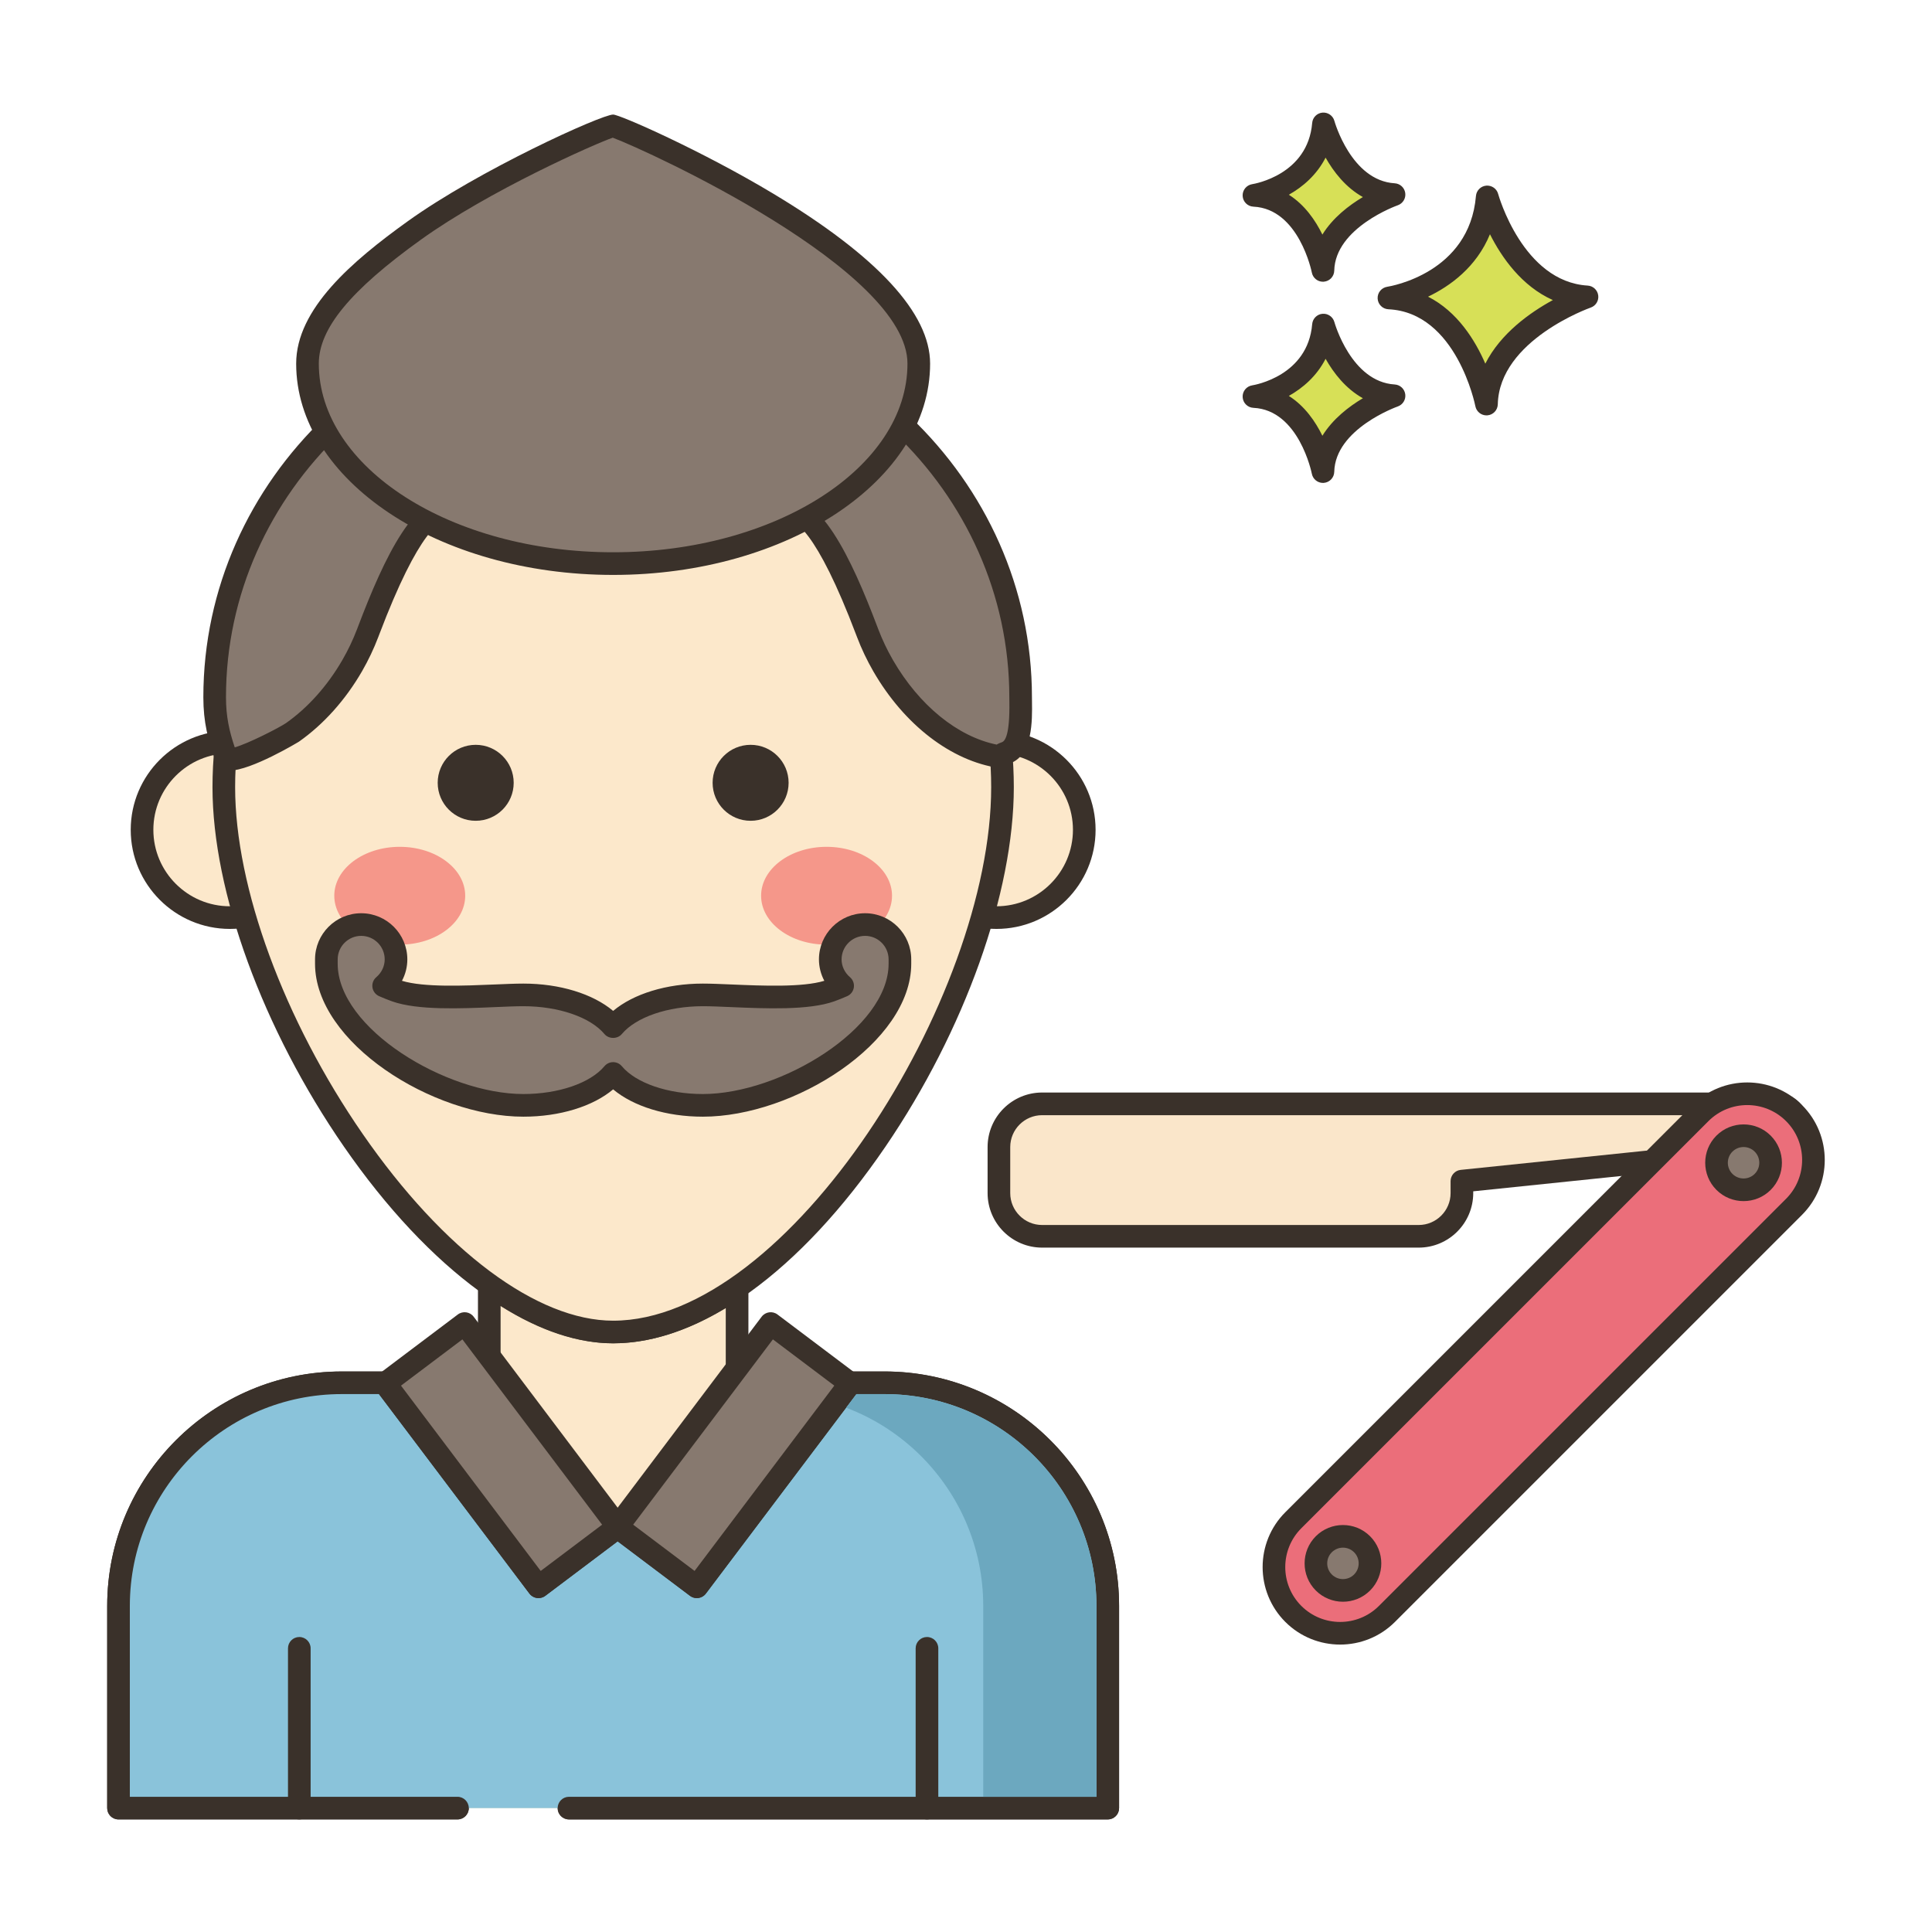 <?xml version="1.0" encoding="utf-8"?>
<!-- Generator: Adobe Illustrator 24.0.0, SVG Export Plug-In . SVG Version: 6.00 Build 0)  -->
<svg version="1.1" id="Layer_1" xmlns="http://www.w3.org/2000/svg" xmlns:xlink="http://www.w3.org/1999/xlink" x="0px" y="0px"
	 viewBox="0 0 256 256" enable-background="new 0 0 256 256" xml:space="preserve">
<g>
	<path fill="#D7E057" d="M197.066,26.093c0,0,3.408,12.659,13.222,13.246c0,0-13.1,4.525-13.321,14.202
		c0,0-2.578-13.572-12.925-14.059C184.042,39.482,196.093,37.657,197.066,26.093z"/>
	<path fill="#3A312A" d="M196.966,55.04c-0.713,0-1.335-0.506-1.473-1.217c-0.023-0.125-2.494-12.417-11.521-12.843
		c-0.77-0.036-1.388-0.65-1.428-1.421c-0.04-0.77,0.511-1.444,1.273-1.561c0.441-0.068,10.895-1.817,11.754-12.032
		c0.062-0.726,0.635-1.301,1.359-1.367c0.736-0.06,1.394,0.399,1.584,1.102c0.031,0.116,3.259,11.626,11.863,12.141
		c0.714,0.042,1.297,0.583,1.395,1.292c0.098,0.708-0.318,1.388-0.994,1.622c-0.121,0.042-12.118,4.31-12.313,12.819
		c-0.018,0.767-0.611,1.396-1.375,1.46C197.05,55.038,197.008,55.04,196.966,55.04z M189.225,39.312
		c3.878,1.969,6.23,5.746,7.587,8.876c2.026-4.021,5.942-6.787,8.949-8.427c-4.134-1.843-6.783-5.651-8.334-8.723
		C195.634,35.398,192.155,37.906,189.225,39.312z"/>
	<path fill="#D7E057" d="M175.368,43.073c0,0,2.411,8.954,9.352,9.369c0,0-9.266,3.201-9.422,10.045c0,0-1.824-9.6-9.142-9.944
		C166.155,52.544,174.679,51.252,175.368,43.073z"/>
	<path fill="#3A312A" d="M175.297,63.988c-0.714,0-1.337-0.507-1.473-1.22c-0.016-0.082-1.704-8.442-7.739-8.727
		c-0.771-0.036-1.388-0.65-1.428-1.421c-0.04-0.77,0.511-1.444,1.273-1.561c0.296-0.047,7.363-1.242,7.942-8.113
		c0.062-0.726,0.636-1.303,1.361-1.368c0.717-0.063,1.392,0.399,1.582,1.102l0,0c0.021,0.079,2.227,7.92,7.993,8.265
		c0.714,0.042,1.299,0.584,1.396,1.293c0.097,0.709-0.32,1.389-0.996,1.622c-0.081,0.028-8.283,2.953-8.412,8.662
		c-0.018,0.767-0.611,1.397-1.376,1.461C175.38,63.986,175.338,63.988,175.297,63.988z M170.777,52.461
		c2.107,1.332,3.523,3.394,4.447,5.279c1.376-2.232,3.516-3.872,5.364-4.973c-2.286-1.27-3.884-3.35-4.941-5.224
		C174.475,49.831,172.633,51.42,170.777,52.461z"/>
	<path fill="#D7E057" d="M175.368,16.416c0,0,2.411,8.954,9.352,9.369c0,0-9.266,3.201-9.422,10.045c0,0-1.824-9.6-9.142-9.944
		C166.155,25.886,174.679,24.595,175.368,16.416z"/>
	<path fill="#3A312A" d="M175.297,37.331c-0.714,0-1.337-0.508-1.473-1.22c-0.016-0.082-1.704-8.442-7.739-8.727
		c-0.771-0.036-1.388-0.65-1.428-1.421c-0.04-0.77,0.511-1.444,1.273-1.561c0.296-0.047,7.363-1.243,7.942-8.113
		c0.062-0.726,0.636-1.303,1.361-1.368c0.717-0.061,1.392,0.399,1.582,1.101l0,0c0.021,0.079,2.227,7.92,7.993,8.265
		c0.714,0.042,1.299,0.584,1.396,1.293c0.097,0.709-0.32,1.389-0.996,1.622c-0.081,0.028-8.283,2.953-8.412,8.662
		c-0.018,0.767-0.611,1.397-1.376,1.461C175.38,37.329,175.338,37.331,175.297,37.331z M170.777,25.803
		c2.107,1.333,3.523,3.395,4.447,5.28c1.376-2.232,3.516-3.872,5.364-4.973c-2.286-1.27-3.884-3.35-4.941-5.224
		C174.475,23.173,172.633,24.762,170.777,25.803z"/>
	<path fill="#FAE6CA" d="M235.273,146.267H193.71h-55.622c-3.162,0-5.726,2.563-5.726,5.726v6.099c0,3.162,2.563,5.726,5.726,5.726
		h49.897c3.162,0,5.726-2.564,5.726-5.726v-1.587l41.868-4.336c1.508-0.156,2.654-1.427,2.654-2.943l0,0
		C238.232,147.592,236.907,146.267,235.273,146.267z"/>
	<path fill="#3A312A" d="M187.983,165.316h-49.896c-3.984,0-7.226-3.241-7.226-7.226v-6.099c0-3.984,3.241-7.226,7.226-7.226h97.186
		c2.459,0,4.459,2,4.459,4.459c0,2.292-1.719,4.199-3.999,4.436l-40.522,4.196v0.233
		C195.21,162.075,191.968,165.316,187.983,165.316z M138.087,147.767c-2.33,0-4.226,1.895-4.226,4.226v6.099
		c0,2.33,1.896,4.226,4.226,4.226h49.896c2.33,0,4.227-1.896,4.227-4.226v-1.586c0-0.769,0.581-1.413,1.346-1.492l41.868-4.336
		c0.745-0.077,1.308-0.701,1.308-1.451c0-0.805-0.654-1.459-1.459-1.459H138.087z"/>
	<path fill="#EB6E7A" d="M237.726,147.494L237.726,147.494c3.427,3.427,3.427,8.983,0,12.41L183.78,213.85
		c-3.427,3.427-8.983,3.427-12.41,0l0,0c-3.427-3.427-3.427-8.983,0-12.41l53.946-53.946
		C228.743,144.067,234.299,144.067,237.726,147.494z"/>
	<path fill="#3A312A" d="M177.575,217.915c-2.631,0-5.262-1.002-7.266-3.005c-4.006-4.006-4.006-10.525,0-14.53l53.946-53.946
		c4.005-4.005,10.523-4.007,14.53,0c4.006,4.006,4.006,10.524,0,14.531l-53.945,53.945
		C182.838,216.913,180.207,217.915,177.575,217.915z M231.52,146.428c-1.862,0-3.726,0.709-5.143,2.127l-53.946,53.946
		c-2.836,2.837-2.836,7.451,0,10.288c2.838,2.837,7.453,2.835,10.289,0l53.945-53.945c2.836-2.837,2.836-7.453,0-10.289
		C235.247,147.137,233.384,146.428,231.52,146.428z"/>
	<path fill="#87796F" d="M180.483,204.621c1.4,1.4,1.4,3.67,0,5.07c-1.4,1.4-3.67,1.4-5.07,0c-1.4-1.4-1.4-3.67,0-5.07
		C176.813,203.221,179.083,203.221,180.483,204.621z"/>
	<path fill="#3A312A" d="M177.948,212.238c-1.303,0-2.604-0.495-3.596-1.486c-1.981-1.982-1.981-5.209,0-7.191
		c1.984-1.982,5.211-1.98,7.191,0l0,0c1.981,1.982,1.981,5.209,0,7.191C180.553,211.742,179.25,212.238,177.948,212.238z
		 M177.948,205.072c-0.534,0-1.068,0.203-1.475,0.609c-0.813,0.814-0.813,2.136,0,2.949c0.813,0.813,2.137,0.813,2.949,0
		s0.813-2.136,0-2.949C179.016,205.275,178.482,205.072,177.948,205.072z"/>
	<path fill="#87796F" d="M233.567,151.537c1.4,1.4,1.4,3.67,0,5.07c-1.4,1.4-3.67,1.4-5.07,0c-1.4-1.4-1.4-3.67,0-5.07
		C229.897,150.137,232.167,150.137,233.567,151.537z"/>
	<path fill="#3A312A" d="M231.032,159.154c-1.302,0-2.605-0.496-3.596-1.487c-1.982-1.982-1.982-5.208,0-7.19
		c1.982-1.982,5.209-1.982,7.191,0c1.982,1.982,1.982,5.208,0,7.19C233.637,158.658,232.334,159.154,231.032,159.154z
		 M231.032,151.988c-0.534,0-1.068,0.203-1.475,0.609c-0.813,0.813-0.813,2.136,0,2.948s2.137,0.813,2.949,0s0.813-2.136,0-2.948
		C232.101,152.191,231.566,151.988,231.032,151.988z"/>
	<path fill="#FCE8CB" d="M75.392,239.581h71.392v-26.788c0-16.327-13.241-29.56-29.576-29.56h-19.54v-12.693
		c-5.405,3.745-10.997,5.954-16.424,5.954c-5.206,0-10.699-2.231-16.081-6.021h-0.331v12.759H45.28
		c-16.335,0-29.576,13.233-29.576,29.56v26.788h44.913H75.392z"/>
	<path fill="#3A312A" d="M146.784,241.081H75.392c-0.829,0-1.5-0.672-1.5-1.5c0-0.828,0.671-1.5,1.5-1.5h69.892v-25.287
		c0-15.473-12.595-28.061-28.076-28.061H97.667c-0.829,0-1.5-0.672-1.5-1.5v-9.93c-5.134,3.115-10.144,4.691-14.923,4.691
		c-4.703,0-9.709-1.66-14.913-4.939v10.177c0,0.828-0.671,1.5-1.5,1.5H45.28c-15.481,0-28.076,12.588-28.076,28.061v25.287h43.413
		c0.829,0,1.5,0.672,1.5,1.5c0,0.828-0.671,1.5-1.5,1.5H15.704c-0.829,0-1.5-0.672-1.5-1.5v-26.787
		c0-17.127,13.94-31.061,31.076-31.061h18.052v-11.26c0-0.828,0.671-1.5,1.5-1.5h0.332c0.309,0,0.611,0.096,0.864,0.273
		c5.416,3.814,10.536,5.748,15.217,5.748c4.885,0,10.124-1.913,15.569-5.687c0.459-0.319,1.056-0.355,1.55-0.097
		c0.495,0.259,0.804,0.771,0.804,1.329v11.192h18.041c17.136,0,31.076,13.934,31.076,31.061v26.787
		C148.284,240.409,147.612,241.081,146.784,241.081z"/>
	<path fill="#8AC3DA" d="M75.392,239.584h71.393v-26.799c0-16.327-13.241-29.561-29.576-29.561h-4.675l0.122,0.088L92.33,210.256
		l-10.489-7.898l-10.489,7.898l-20.325-26.943l0.121-0.088H45.28c-16.335,0-29.576,13.234-29.576,29.561v26.799h44.913H75.392z"/>
	<path fill="#3A312A" d="M146.784,241.084H75.392c-0.829,0-1.5-0.672-1.5-1.5s0.671-1.5,1.5-1.5h69.893v-25.299
		c0-15.473-12.595-28.061-28.076-28.061h-3.74l-19.941,26.435c-0.498,0.661-1.438,0.792-2.1,0.295l-9.587-7.219l-9.586,7.219
		c-0.661,0.497-1.602,0.366-2.1-0.295l-19.941-26.435H45.28c-15.481,0-28.076,12.588-28.076,28.061v25.299h43.413
		c0.829,0,1.5,0.672,1.5,1.5s-0.671,1.5-1.5,1.5H15.704c-0.829,0-1.5-0.672-1.5-1.5v-26.799c0-17.127,13.941-31.061,31.076-31.061
		h5.869c0.65,0,1.227,0.419,1.427,1.038c0.018,0.057,0.033,0.113,0.044,0.171l19.027,25.223l9.291-6.997
		c0.534-0.402,1.271-0.402,1.805,0l9.292,6.997l19.026-25.223c0.011-0.058,0.026-0.114,0.045-0.171
		c0.2-0.619,0.777-1.038,1.427-1.038h4.675c17.135,0,31.076,13.934,31.076,31.061v26.799
		C148.284,240.412,147.612,241.084,146.784,241.084z"/>
	
		<ellipse transform="matrix(0.002 -1 1 0.002 -79.559 140.184)" fill-rule="evenodd" clip-rule="evenodd" fill="#FCE8CB" cx="30.459" cy="109.954" rx="11.631" ry="11.637"/>
	<path fill="#3A312A" d="M30.458,123.086c-7.244,0-13.137-5.891-13.137-13.132c0-7.24,5.893-13.131,13.137-13.131
		c7.244,0,13.138,5.891,13.138,13.131C43.596,117.195,37.703,123.086,30.458,123.086z M30.458,99.823
		c-5.59,0-10.137,4.545-10.137,10.131c0,5.587,4.547,10.132,10.137,10.132s10.138-4.545,10.138-10.132
		C40.596,104.368,36.048,99.823,30.458,99.823z"/>
	
		<ellipse transform="matrix(0.002 -1 1 0.002 21.807 241.761)" fill-rule="evenodd" clip-rule="evenodd" fill="#FCE8CB" cx="132.033" cy="109.954" rx="11.631" ry="11.637"/>
	<path fill="#3A312A" d="M132.033,123.086c-7.244,0-13.138-5.891-13.138-13.132c0-7.24,5.894-13.131,13.138-13.131
		c7.244,0,13.138,5.891,13.138,13.131C145.171,117.195,139.277,123.086,132.033,123.086z M132.033,99.823
		c-5.59,0-10.138,4.545-10.138,10.131c0,5.587,4.548,10.132,10.138,10.132c5.59,0,10.138-4.545,10.138-10.132
		C142.171,104.368,137.623,99.823,132.033,99.823z"/>
	<path fill="#FCE8CB" d="M132.836,104.308c0,28.478-27.44,72.189-51.59,72.189c-23.051,0-51.59-43.711-51.59-72.189
		c0-28.477,23.098-51.563,51.59-51.563C109.738,52.745,132.836,75.831,132.836,104.308z"/>
	<path fill="#3A312A" d="M81.246,177.997c-11.055,0-24.391-9.743-35.673-26.063c-10.743-15.539-17.417-33.788-17.417-47.626
		c0-29.26,23.816-53.064,53.09-53.064s53.09,23.804,53.09,53.064c0,13.994-6.514,32.241-17,47.618
		C106.039,168.495,92.884,177.997,81.246,177.997z M81.246,54.245c-27.62,0-50.09,22.458-50.09,50.064
		c0,13.261,6.47,30.856,16.885,45.92c10.722,15.51,23.135,24.769,33.205,24.769c23.224,0,50.09-42.777,50.09-70.688
		C131.336,76.703,108.866,54.245,81.246,54.245z"/>
	<path fill="#3A312A" d="M68.067,103.726c0,2.78-2.254,5.033-5.035,5.033c-2.781,0-5.035-2.253-5.035-5.033
		c0-2.779,2.254-5.033,5.035-5.033C65.813,98.693,68.067,100.947,68.067,103.726z"/>
	<path fill="#3A312A" d="M104.495,103.726c0,2.78-2.254,5.033-5.035,5.033c-2.781,0-5.035-2.253-5.035-5.033
		c0-2.779,2.254-5.033,5.035-5.033C102.241,98.693,104.495,100.947,104.495,103.726z"/>
	<path fill="#F5978A" d="M61.642,118.689c0,3.579-3.884,6.481-8.674,6.481c-4.79,0-8.674-2.902-8.674-6.481
		c0-3.58,3.884-6.481,8.674-6.481C57.758,112.208,61.642,115.109,61.642,118.689z"/>
	<path fill="#F5978A" d="M118.198,118.689c0,3.579-3.883,6.481-8.674,6.481c-4.79,0-8.674-2.902-8.674-6.481
		c0-3.58,3.884-6.481,8.674-6.481C114.314,112.208,118.198,115.109,118.198,118.689z"/>
	<path fill="#87796F" d="M81.841,41.365c-29.491,0-53.397,22.845-53.397,51.026c0,2.982,0.54,5.204,1.543,7.981
		c0.473,1.309,8.119-2.871,8.77-3.329c3.256-2.291,5.916-5.396,7.905-8.829c0.822-1.427,1.508-2.88,2.06-4.333
		c1.76-4.635,6.542-17.533,11.398-16.521c6.512,1.357,13.892,2.123,21.722,2.123s15.21-0.767,21.722-2.123
		c4.856-1.012,9.638,11.886,11.398,16.521c0.552,1.453,1.237,2.905,2.06,4.333c3.285,5.679,8.833,11.086,15.583,12.069
		c0.017-0.326,0.429-0.437,0.736-0.548c2.21-0.802,1.899-5.574,1.899-7.344C135.239,64.209,111.332,41.365,81.841,41.365z"/>
	<path fill="#3A312A" d="M30.427,102.103c-0.242,0-0.458-0.027-0.646-0.086c-0.571-0.18-1.01-0.594-1.205-1.135
		c-1.008-2.789-1.632-5.183-1.632-8.491c0-28.963,24.627-52.526,54.897-52.526s54.897,23.563,54.897,52.525l0.006,0.576
		c0.037,2.478,0.105,7.09-2.893,8.179c-0.001,0-0.012,0.004-0.026,0.009c-0.076,0.107-0.166,0.203-0.269,0.288
		c-0.327,0.269-0.757,0.387-1.168,0.325c-6.333-0.923-12.563-5.709-16.665-12.803c-0.847-1.469-1.575-2.999-2.164-4.552
		l-0.111-0.291c-5.286-13.941-8.277-15.556-9.579-15.293c-6.864,1.43-14.275,2.154-22.028,2.154c-7.753,0-15.165-0.725-22.027-2.154
		c-1.31-0.265-4.293,1.351-9.579,15.291l-0.111,0.293c-0.588,1.55-1.316,3.081-2.163,4.55c-2.198,3.796-5.082,7.014-8.341,9.307
		C39.558,98.313,33.281,102.103,30.427,102.103z M134.102,100.358c0,0.001,0,0.002,0,0.004
		C134.102,100.36,134.102,100.359,134.102,100.358z M81.841,42.864c-28.616,0-51.897,22.218-51.897,49.526
		c0,2.544,0.437,4.496,1.161,6.636c1.766-0.483,5.898-2.606,6.793-3.214c2.902-2.042,5.485-4.931,7.466-8.352
		c0.765-1.328,1.424-2.713,1.956-4.113l0.111-0.292c3.453-9.108,7.7-18.269,12.996-17.165c6.662,1.388,13.868,2.092,21.416,2.092
		c7.547,0,14.753-0.704,21.416-2.092c5.289-1.089,9.542,8.058,12.996,17.166l0.11,0.291c0.533,1.402,1.191,2.788,1.957,4.116
		c3.477,6.011,8.565,10.144,13.74,11.201c0.275-0.168,0.541-0.261,0.69-0.313c0.446-0.161,1.058-1.03,0.995-5.342l-0.007-0.62
		C133.738,65.081,110.457,42.864,81.841,42.864z"/>
	
		<rect x="59.866" y="175.941" transform="matrix(0.799 -0.602 0.602 0.799 -102.634 78.789)" fill="#87796F" width="13.186" height="33.749"/>
	<path fill="#3A312A" d="M71.352,211.756c-0.455,0-0.904-0.206-1.199-0.597l-20.318-26.947c-0.24-0.318-0.343-0.718-0.287-1.112
		c0.055-0.393,0.265-0.75,0.583-0.989l10.532-7.934c0.66-0.497,1.601-0.366,2.1,0.295l20.319,26.947
		c0.24,0.318,0.343,0.718,0.288,1.112c-0.055,0.394-0.265,0.75-0.583,0.989l-10.533,7.934
		C71.984,211.657,71.667,211.756,71.352,211.756z M53.134,183.604l18.512,24.552l8.137-6.128L61.27,177.476L53.134,183.604z"/>
	
		<rect x="90.631" y="175.941" transform="matrix(-0.799 -0.602 0.602 -0.799 58.871 405.322)" fill="#87796F" width="13.186" height="33.749"/>
	<path fill="#3A312A" d="M92.33,211.756c-0.314,0-0.631-0.099-0.901-0.302l-10.532-7.934c-0.318-0.239-0.528-0.596-0.583-0.989
		c-0.056-0.395,0.048-0.794,0.288-1.112l20.319-26.947c0.499-0.661,1.44-0.792,2.1-0.295l10.532,7.934
		c0.318,0.239,0.528,0.596,0.583,0.989c0.056,0.395-0.048,0.794-0.288,1.112l-20.319,26.947
		C93.233,211.55,92.784,211.756,92.33,211.756z M83.899,202.027l8.136,6.128l18.513-24.552l-8.136-6.128L83.899,202.027z"/>
	<path fill="#3A312A" d="M39.66,241.084c-0.829,0-1.5-0.672-1.5-1.5v-21.172c0-0.828,0.671-1.5,1.5-1.5c0.829,0,1.5,0.672,1.5,1.5
		v21.172C41.16,240.412,40.489,241.084,39.66,241.084z"/>
	<path fill="#3A312A" d="M122.829,241.084c-0.829,0-1.5-0.672-1.5-1.5v-21.172c0-0.828,0.671-1.5,1.5-1.5c0.829,0,1.5,0.672,1.5,1.5
		v21.172C124.329,240.412,123.657,241.084,122.829,241.084z"/>
	<path fill="#87796F" d="M119.244,127.124c0-2.549-2.066-4.615-4.615-4.615s-4.615,2.066-4.615,4.615c0,1.408,0.644,2.654,1.639,3.5
		c-0.533,0.233-1.075,0.455-1.623,0.65c-4.124,1.469-12.71,0.556-16.899,0.556c-5.263,0-9.799,1.73-11.888,4.226
		c-2.089-2.496-6.625-4.226-11.888-4.226c-4.189,0-12.775,0.913-16.899-0.556c-0.548-0.195-1.09-0.417-1.623-0.65
		c0.995-0.847,1.639-2.092,1.639-3.5c0-2.549-2.066-4.615-4.615-4.615s-4.614,2.066-4.614,4.615c0,0.131,0,0.497,0,0.577
		c0,9.425,14.844,18.764,26.112,18.764c5.263,0,9.799-1.73,11.888-4.226c2.089,2.496,6.625,4.226,11.888,4.226
		c11.268,0,26.112-9.34,26.112-18.764C119.244,127.621,119.244,127.254,119.244,127.124z"/>
	<path fill="#3A312A" d="M93.132,147.966c-4.817,0-9.197-1.359-11.888-3.619c-2.69,2.26-7.071,3.619-11.888,3.619
		c-12.057,0-27.612-9.827-27.612-20.265v-0.577c0-3.372,2.743-6.115,6.115-6.115c3.372,0,6.114,2.743,6.114,6.115
		c0,0.998-0.249,1.97-0.711,2.837c2.906,0.888,8.272,0.657,12.229,0.489c1.436-0.061,2.793-0.12,3.866-0.12
		c4.817,0,9.197,1.358,11.888,3.618c2.691-2.26,7.071-3.618,11.888-3.618c1.073,0,2.429,0.059,3.865,0.12
		c3.956,0.169,9.322,0.399,12.229-0.489c-0.462-0.867-0.712-1.839-0.712-2.837c0-3.372,2.743-6.115,6.115-6.115
		s6.114,2.743,6.114,6.115v0.577C120.744,138.139,105.189,147.966,93.132,147.966z M81.244,140.739c0.444,0,0.865,0.196,1.15,0.537
		c1.876,2.241,6.09,3.689,10.738,3.689c10.292,0,24.612-8.7,24.612-17.265v-0.577c0-1.718-1.397-3.115-3.114-3.115
		s-3.115,1.398-3.115,3.115c0,0.897,0.405,1.757,1.111,2.357c0.394,0.335,0.587,0.85,0.512,1.361
		c-0.075,0.511-0.409,0.947-0.882,1.155c-0.565,0.247-1.141,0.482-1.721,0.689c-3.375,1.202-9.081,0.957-13.666,0.76
		c-1.403-0.061-2.728-0.117-3.737-0.117c-4.647,0-8.862,1.448-10.738,3.689c-0.57,0.682-1.73,0.682-2.301,0
		c-1.875-2.24-6.09-3.689-10.737-3.689c-1.009,0-2.334,0.057-3.737,0.117c-4.586,0.197-10.29,0.442-13.665-0.76
		c-0.582-0.207-1.157-0.442-1.722-0.689c-0.473-0.208-0.807-0.645-0.882-1.155c-0.075-0.512,0.118-1.026,0.512-1.361
		c0.706-0.6,1.111-1.46,1.111-2.357c0-1.718-1.397-3.115-3.114-3.115c-1.717,0-3.115,1.398-3.115,3.115v0.577
		c0,8.564,14.32,17.265,24.612,17.265c4.647,0,8.862-1.448,10.737-3.689C80.379,140.936,80.8,140.739,81.244,140.739z"/>
	<path fill="#6CA8BF" d="M145.283,212.789v25.3h-15v-25.3c0-7.74-3.15-14.76-8.23-19.84c-2.79-2.79-6.17-5-9.94-6.42l1.36-1.8h3.73
		c7.75,0,14.77,3.14,19.85,8.22C142.133,198.029,145.283,205.049,145.283,212.789z"/>
	<path fill="#87796F" d="M81.244,16.68c-0.842,0-16.61,6.861-26.359,13.868C46.605,36.5,40.744,42.245,40.744,48.18
		c0,14.635,18.132,26.5,40.5,26.5c22.367,0,40.5-11.865,40.5-26.5S81.744,16.68,81.244,16.68z"/>
	<path fill="#3A312A" d="M81.244,76.18c-23.159,0-42-12.561-42-28c0-7.258,7.464-13.602,14.766-18.849
		c9.435-6.782,25.683-14.151,27.234-14.151c0.897,0,11.816,4.832,21.21,10.477c13.795,8.288,20.79,15.866,20.79,22.523
		C123.244,63.619,104.403,76.18,81.244,76.18z M81.193,18.245c-2.45,0.848-16.41,7.037-25.432,13.521
		c-9.348,6.719-13.517,11.78-13.517,16.413c0,13.785,17.495,25,39,25c21.505,0,39-11.215,39-25
		C120.244,35.749,85.936,20.021,81.193,18.245z M81.473,18.158L81.473,18.158L81.473,18.158z"/>
</g>
</svg>
